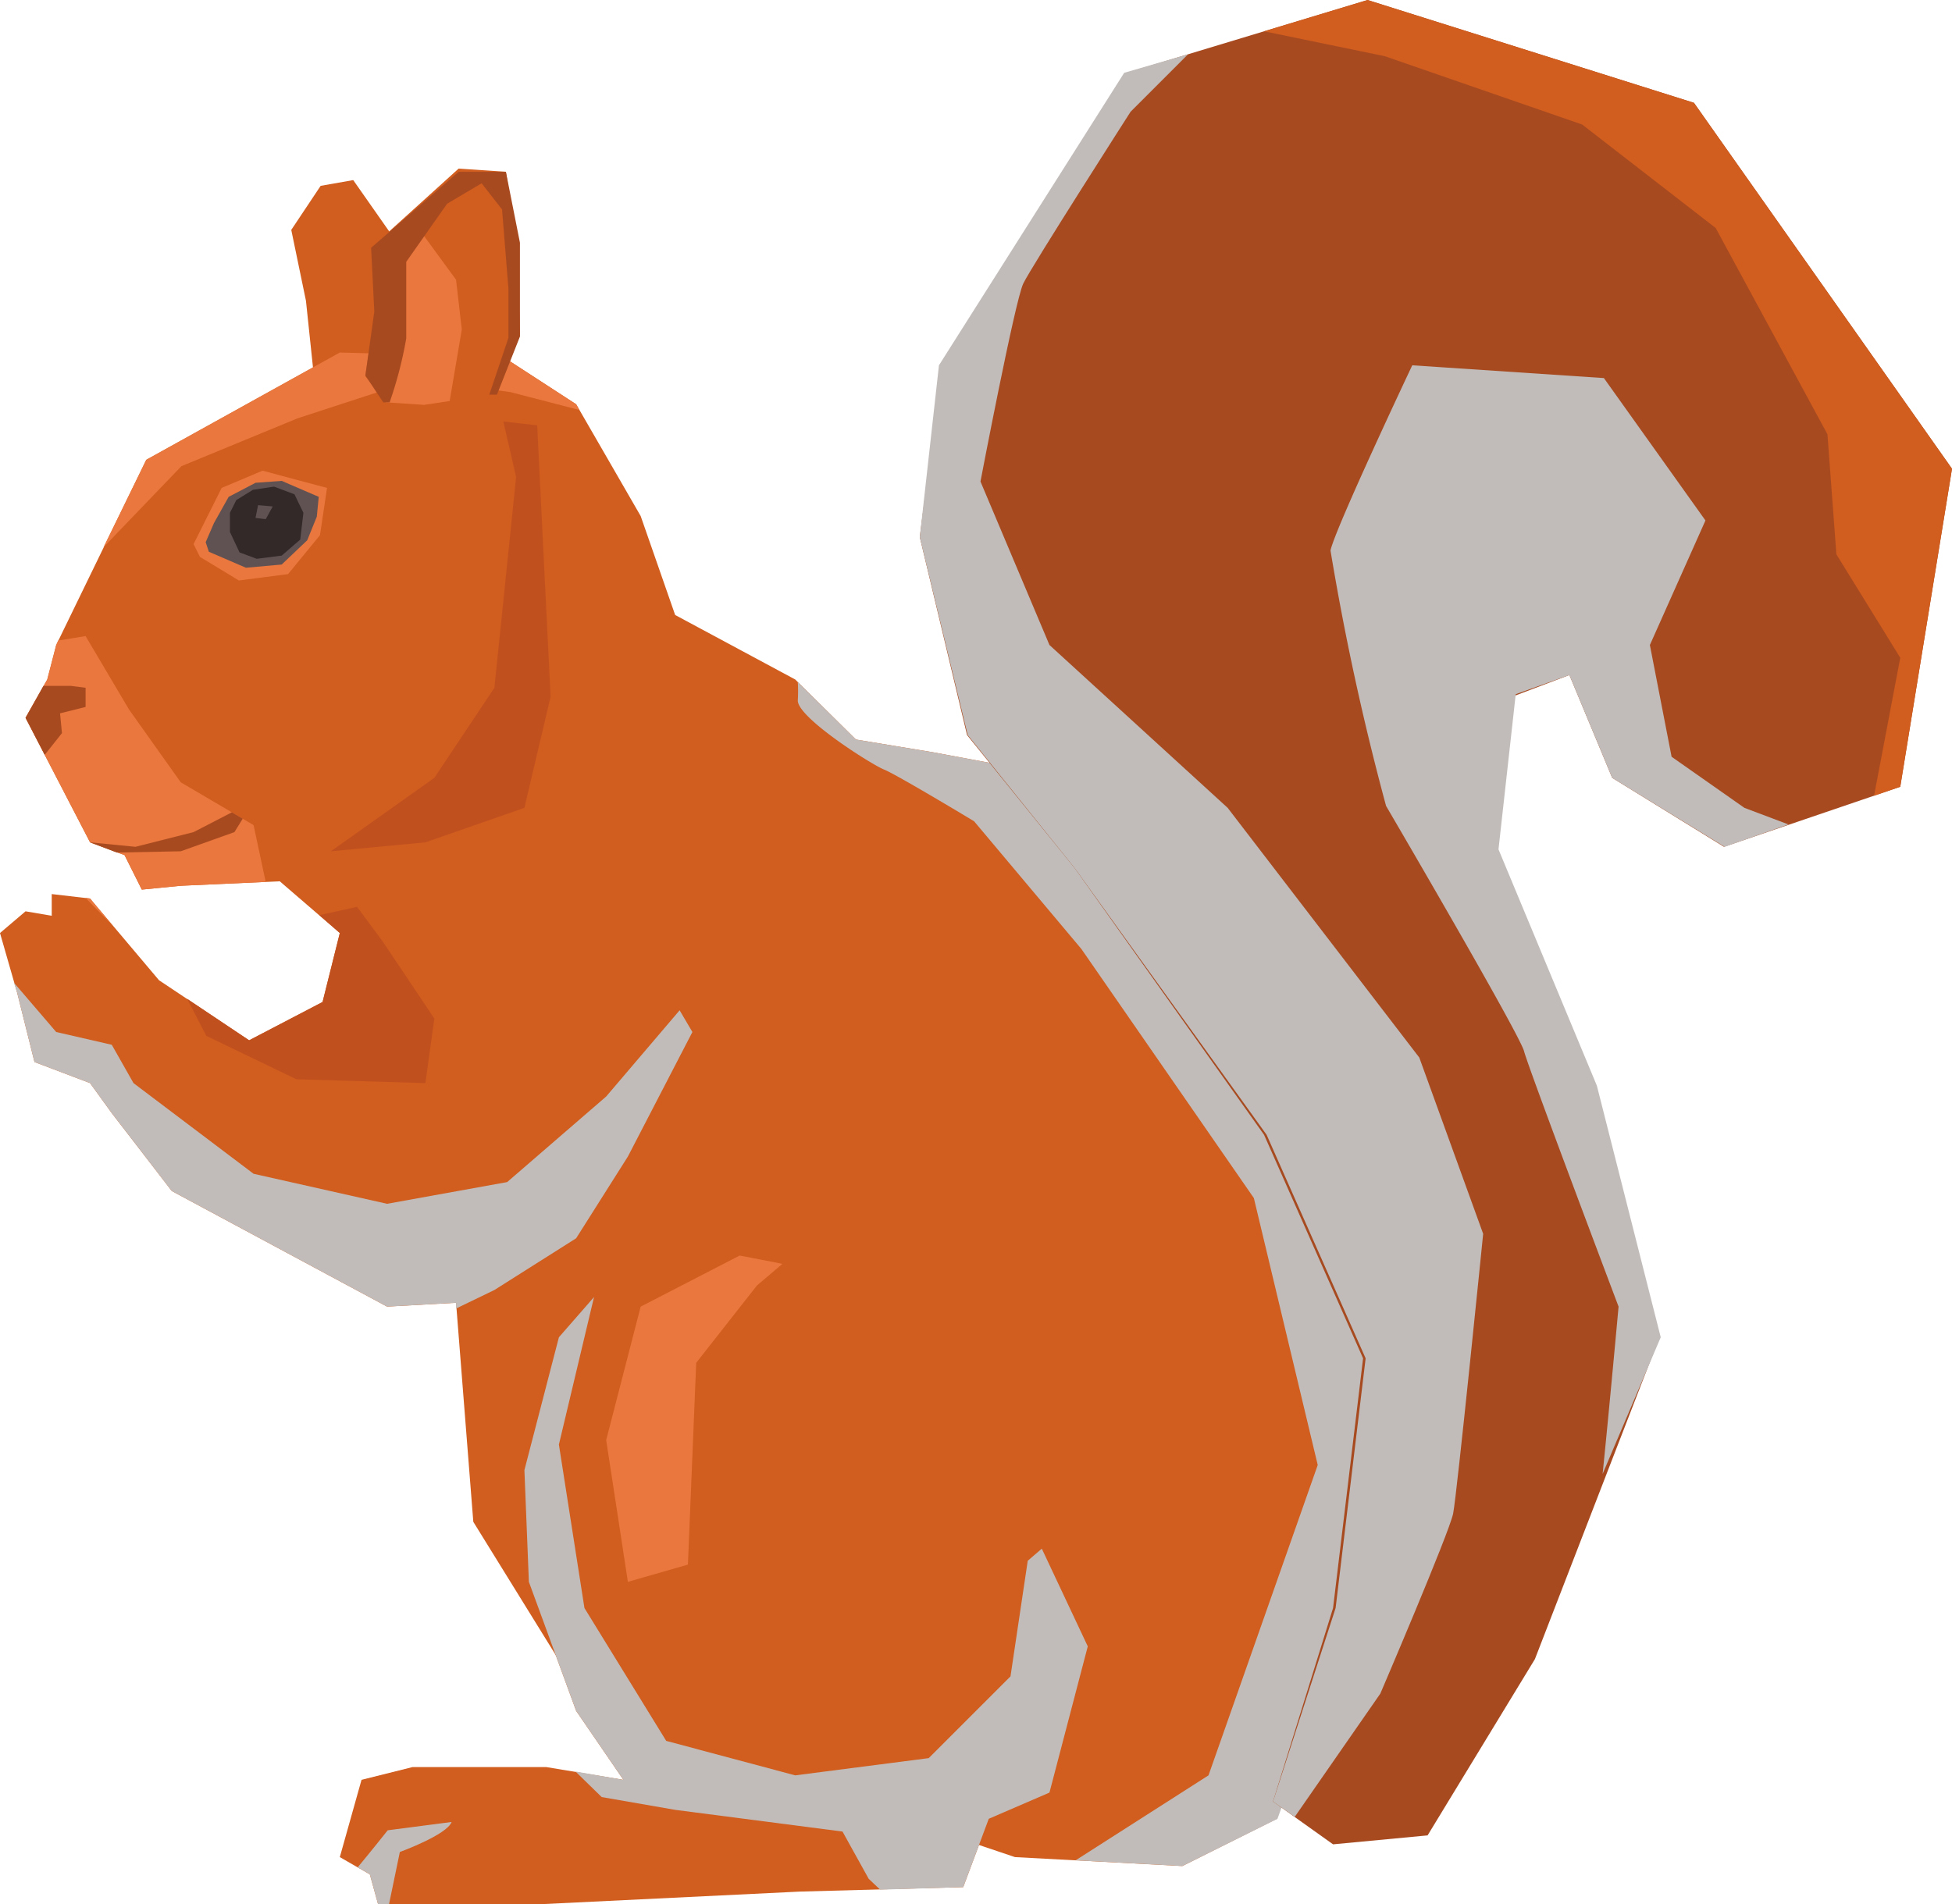 <svg xmlns="http://www.w3.org/2000/svg" viewBox="0 0 30.56 29.82"><defs><style>.cls-1{isolation:isolate;}.cls-2{fill:#d15d1e;}.cls-3{fill:#c1bcb9;mix-blend-mode:multiply;}.cls-4{fill:#ea773d;}.cls-5{fill:#c1501f;}.cls-6{fill:#a84a20;}.cls-7{fill:#605252;}.cls-8{fill:#332929;}</style></defs><g class="cls-1"><g id="Layer_2" data-name="Layer 2"><g id="Layer_1-2" data-name="Layer 1"><polygon class="cls-2" points="4.93 6.04 4.79 4.71 4.56 3.6 5.02 2.91 5.53 2.82 6.63 4.39 6.35 5.95 4.93 6.04"/><polygon class="cls-2" points="4.38 13.8 5.32 14.61 5.05 15.69 3.9 16.29 2.49 15.35 1.41 14.07 0.81 14 0.81 14.34 0.4 14.27 0 14.61 0.27 15.55 0.54 16.63 1.41 16.96 1.75 17.43 2.69 18.65 6.06 20.46 7.14 20.4 7.41 23.83 8.95 26.32 10.7 27.33 15.89 29.08 18.51 29.22 19.99 28.48 21.61 23.96 22.01 20.26 18.98 15.28 16.43 12.12 14.61 11.78 13.4 11.58 12.45 10.64 10.57 9.63 10.03 8.08 9.02 6.33 7.88 5.59 5.32 5.52 2.29 7.2 0.88 10.1 0.74 10.64 0.4 11.24 1.41 13.19 1.95 13.39 2.22 13.93 2.83 13.87 4.38 13.8"/><polygon class="cls-2" points="12.05 19.12 9.83 19.72 8.75 20.94 8.21 23.02 8.28 24.77 9.02 26.79 9.76 27.87 8.55 27.67 6.46 27.67 5.66 27.87 5.32 29.08 5.79 29.35 5.92 29.82 8.41 29.82 12.52 29.62 15.08 29.55 15.48 28.48 16.43 28.07 17.03 25.78 15.82 23.22 14.2 20.4 12.05 19.12"/><polygon class="cls-3" points="17.03 25.78 16.31 24.25 16.09 24.44 15.82 26.25 14.54 27.53 12.45 27.8 10.43 27.26 9.15 25.18 8.75 22.62 9.3 20.31 8.75 20.94 8.21 23.02 8.28 24.77 9.02 26.79 9.76 27.87 9.01 27.74 9.42 28.14 10.57 28.34 13.19 28.68 13.6 29.42 13.78 29.59 15.08 29.55 15.48 28.48 16.43 28.07 17.03 25.78"/><path class="cls-3" d="M5.6,29.24l.19.11.13.47h.17L6.26,29s.74-.27.81-.47l-1,.13S5.8,29,5.6,29.24Z"/><polygon class="cls-4" points="11.58 19.66 10.03 20.46 9.49 22.55 9.83 24.77 10.77 24.5 10.9 21.34 11.85 20.13 12.25 19.79 11.58 19.66"/><polygon class="cls-3" points="10.64 15.82 9.49 17.17 7.94 18.51 6.06 18.85 3.97 18.38 2.09 16.96 1.75 16.36 0.88 16.16 0.22 15.39 0.27 15.55 0.54 16.63 1.41 16.96 1.75 17.43 2.69 18.65 6.06 20.46 7.14 20.4 7.14 20.49 7.74 20.2 9.02 19.39 9.83 18.11 10.84 16.16 10.64 15.82"/><polygon class="cls-5" points="5.59 14.2 5 14.33 5.32 14.61 5.05 15.69 3.9 16.29 2.93 15.64 3.23 16.22 4.64 16.9 6.66 16.96 6.8 15.95 5.99 14.74 5.59 14.2"/><path class="cls-3" d="M16.43,12.12l-1.82-.34-1.21-.2-.91-.9a2.32,2.32,0,0,1,0,.29c0,.27,1.15,1,1.35,1.08s1.41.81,1.41.81l1.68,2,2.7,3.9,1,4.18L18.92,27.8l-2.08,1.33,1.67.09L20,28.48,21.61,24l.4-3.7-3-5Z"/><polygon class="cls-5" points="5.18 13.33 6.8 12.18 7.74 10.77 8.08 7.47 7.88 6.6 8.41 6.66 8.62 10.91 8.21 12.65 6.66 13.19 5.18 13.33"/><polygon class="cls-4" points="1.41 13.19 1.95 13.39 2.22 13.93 2.83 13.87 4.16 13.81 3.97 12.92 2.83 12.25 2.02 11.11 1.34 9.96 0.91 10.03 0.88 10.1 0.74 10.64 0.4 11.24 1.41 13.19"/><polygon class="cls-4" points="1.41 14.07 1.34 14.06 1.77 14.5 1.41 14.07"/><polygon class="cls-6" points="19.93 28.21 20.87 28.88 22.35 28.74 24.03 25.98 25.98 20.94 24.97 17.03 23.43 13.33 23.7 10.9 24.57 10.57 25.24 12.18 26.99 13.26 29.75 12.32 30.56 7.34 26.52 1.61 21.41 0 17.64 1.14 14.74 5.72 14.4 8.41 15.14 11.51 16.83 13.6 19.79 17.77 21.34 21.27 20.87 25.18 19.93 28.21"/><path class="cls-3" d="M24.57,10.57l.67,1.61L27,13.26l1-.35-.69-.26-1.14-.8-.34-1.75.87-1.95L25.11,5.92l-3-.2s-1.21,2.56-1.28,2.9a40.94,40.94,0,0,0,.87,4s2.09,3.57,2.16,3.84,1.48,4,1.48,4-.15,1.65-.25,2.62L26,20.94,25,17l-1.54-3.7.27-2.43Z"/><path class="cls-3" d="M19.93,28.21l.34.24,1.34-1.93S22.69,24,22.75,23.7s.47-4.38.47-4.38l-1-2.76-3-3.91L16.43,10.1,15.35,7.54s.54-2.83.67-3.1S17.7,1.75,17.7,1.75l.9-.9-1,.29-2.9,4.58L14.4,8.41l.75,3.1,1.68,2.09,3,4.17,1.55,3.5-.47,3.91Z"/><polygon class="cls-2" points="21.41 0 19.79 0.49 21.68 0.88 24.77 1.95 26.86 3.57 28.61 6.8 28.75 8.68 29.75 10.3 29.34 12.46 29.75 12.32 30.56 7.34 26.52 1.61 21.41 0"/><polygon class="cls-4" points="3.03 8.52 3.47 7.64 4.11 7.37 5.12 7.64 5.01 8.38 4.51 8.99 3.74 9.09 3.13 8.72 3.03 8.52"/><polygon class="cls-7" points="4 7.56 3.58 7.78 3.35 8.19 3.22 8.49 3.27 8.64 3.85 8.89 4.41 8.84 4.81 8.46 4.96 8.09 4.99 7.78 4.41 7.53 4 7.56"/><polygon class="cls-8" points="4.29 7.62 3.96 7.67 3.7 7.83 3.6 8.03 3.6 8.33 3.75 8.65 4.02 8.75 4.41 8.7 4.7 8.45 4.75 8.03 4.61 7.74 4.29 7.62"/><polygon class="cls-7" points="4.04 7.91 4 8.11 4.16 8.13 4.27 7.93 4.04 7.91"/><polygon class="cls-6" points="0.4 11.24 0.7 11.82 0.97 11.48 0.94 11.17 1.34 11.07 1.34 10.77 1.11 10.74 0.68 10.74 0.4 11.24"/><polygon class="cls-6" points="1.41 13.19 1.41 13.19 1.83 13.35 2.83 13.33 3.67 13.03 3.8 12.82 3.63 12.72 3.03 13.03 2.12 13.26 1.41 13.19"/><polygon class="cls-4" points="7.99 6.14 9.07 6.42 9.02 6.33 7.88 5.59 5.32 5.52 2.29 7.2 1.62 8.57 2.84 7.3 4.66 6.55 6.53 5.94 7.99 6.14"/><polygon class="cls-2" points="5.72 5.89 6.04 6.3 6.64 6.34 7.78 6.16 8.14 5.25 8.1 3.78 7.92 2.69 7.18 2.64 5.81 3.88 5.86 4.93 5.72 5.89"/><polygon class="cls-4" points="6.54 3.56 6.13 4.1 6.13 5.48 5.92 6.15 6.04 6.3 6.64 6.34 7.04 6.28 7.23 5.16 7.14 4.38 6.54 3.56"/><path class="cls-6" d="M7.66,6.18l.12,0,.36-.91,0-1.47L7.92,2.69l-.74,0L5.81,3.88l.05,1-.14,1L6,6.3H6.1a6.28,6.28,0,0,0,.26-1V4.1L7,3.19l.54-.32.32.41.1,1.24,0,.77Z"/></g></g></g></svg>